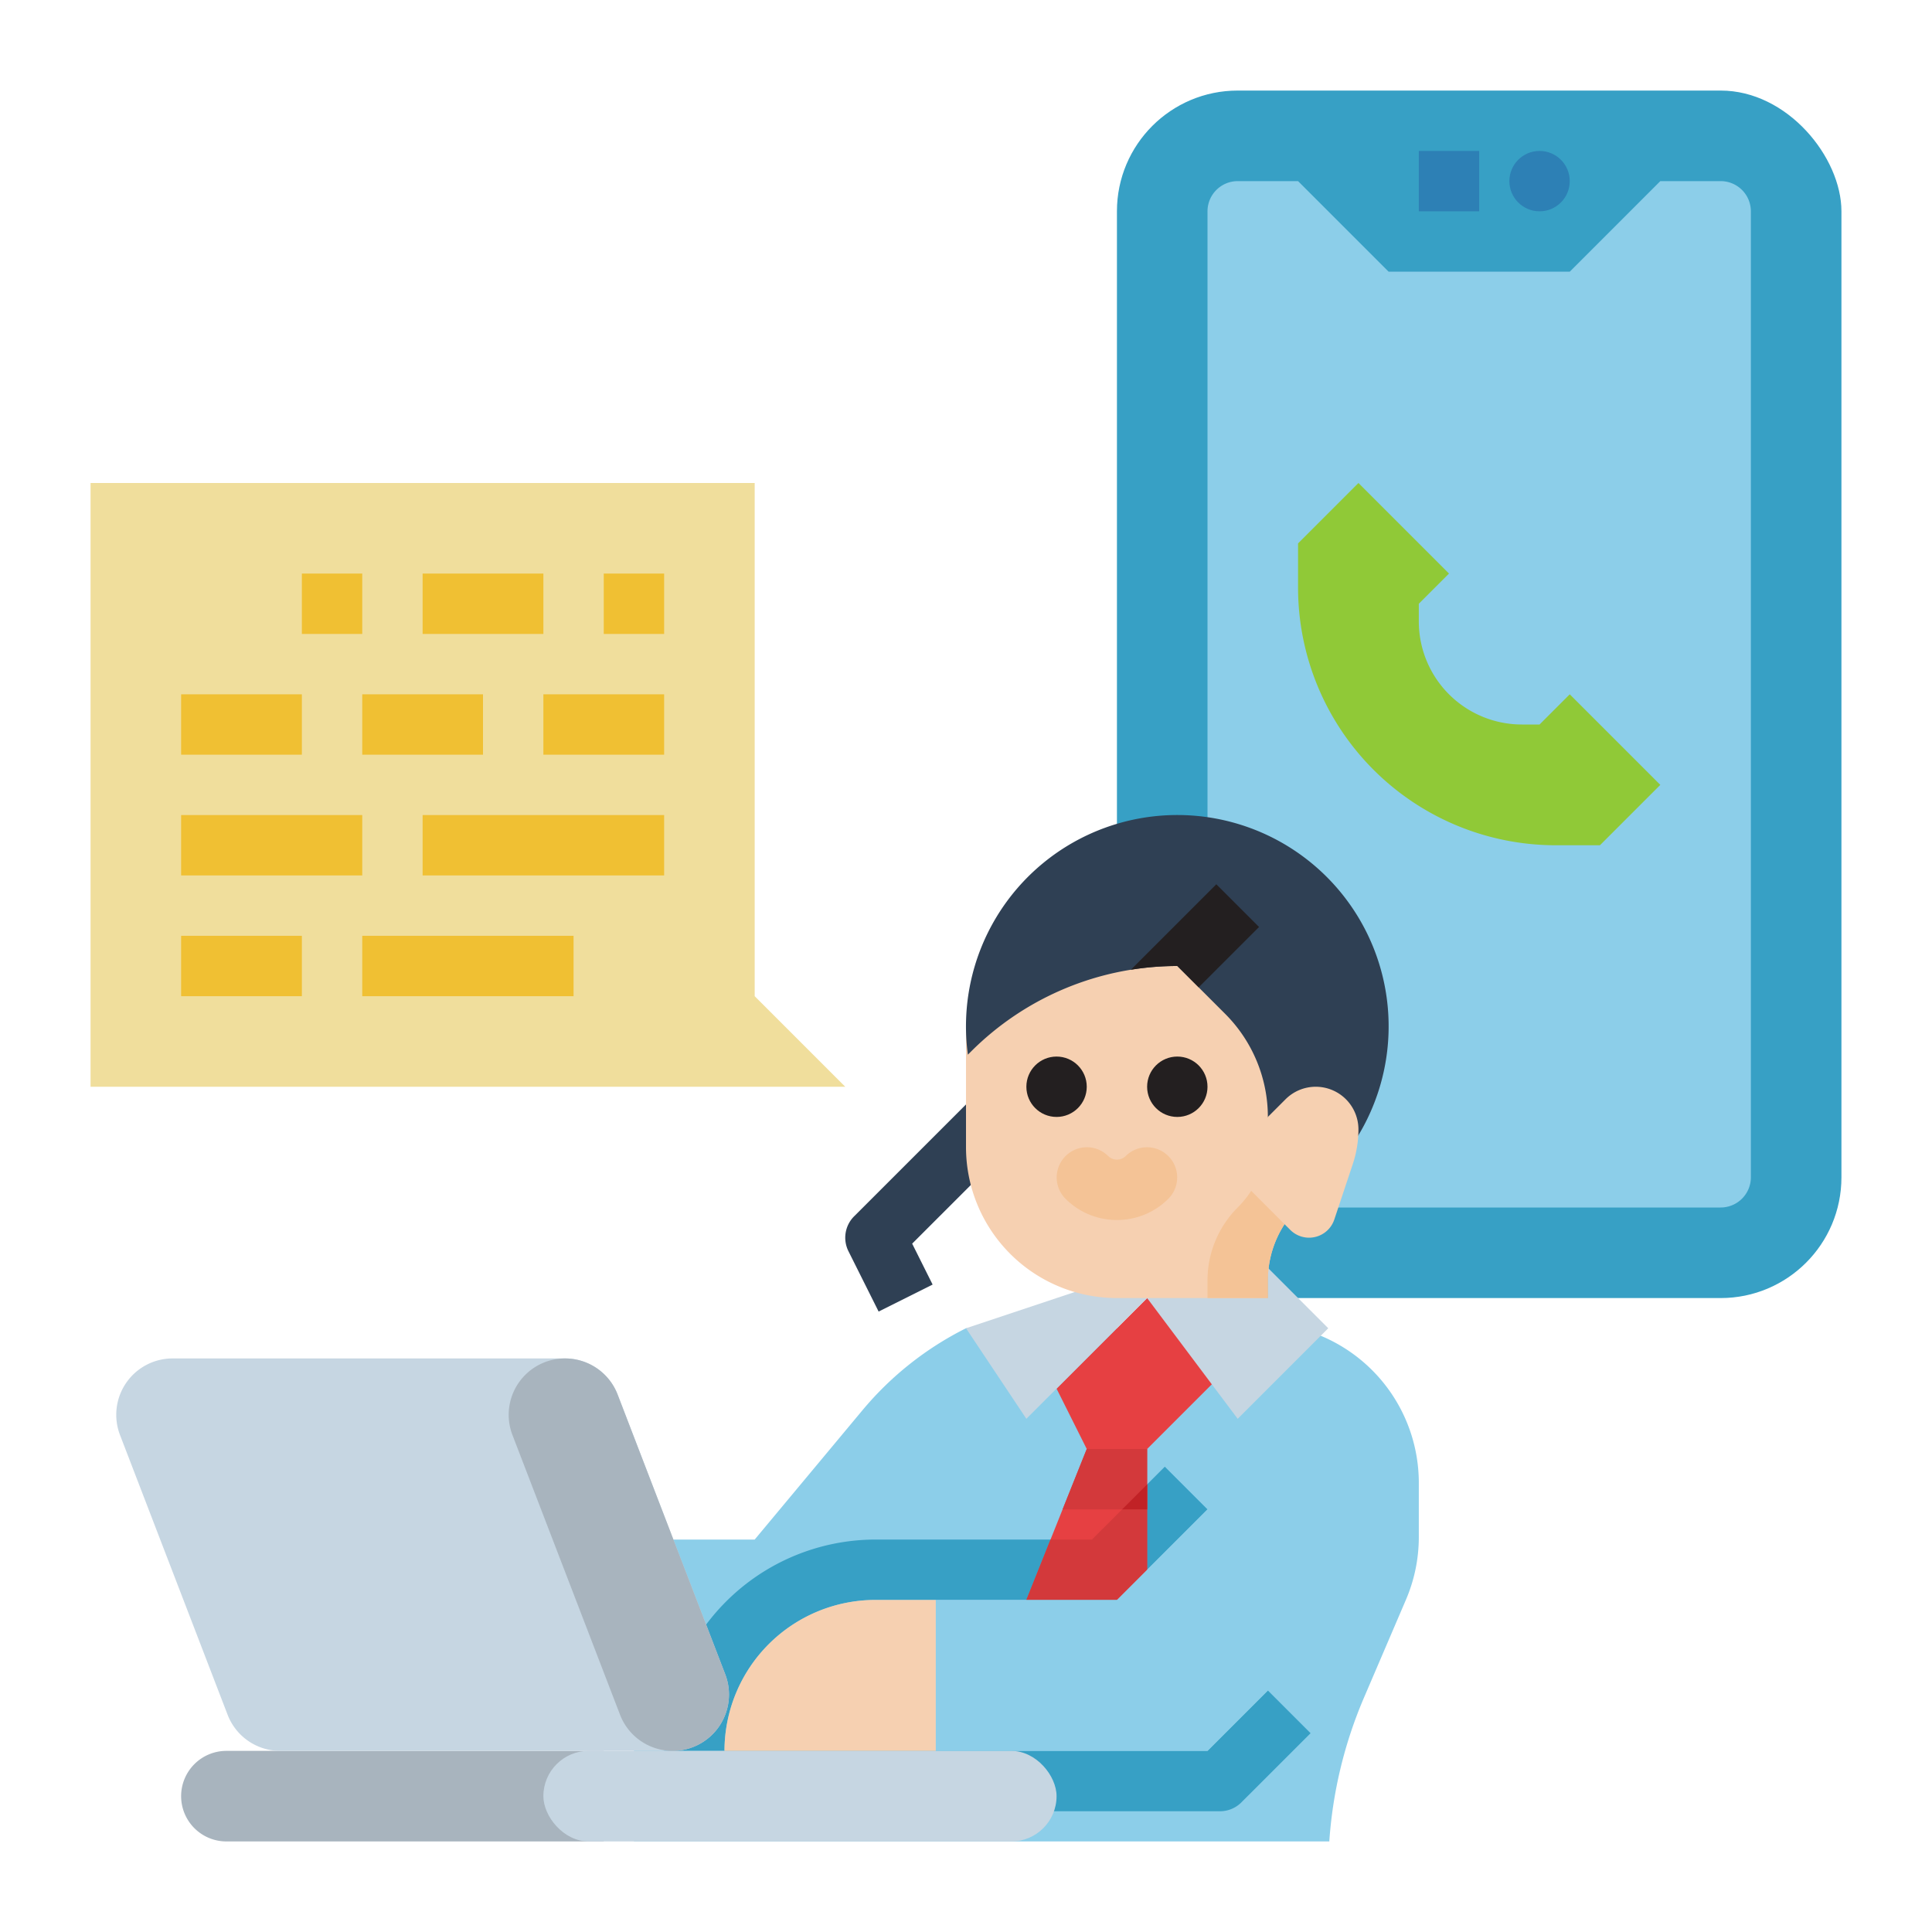 <svg height="512" viewBox="0 0 512 512" width="512" xmlns="http://www.w3.org/2000/svg"><g id="Flat"><rect fill="#37a0c5" height="320" rx="32" width="192" x="296" y="24"/><path d="m328 320a8.009 8.009 0 0 1 -8-8v-256a8.009 8.009 0 0 1 8-8h16l24 24h48l24-24h16a8.009 8.009 0 0 1 8 8v256a8.009 8.009 0 0 1 -8 8z" fill="#8ccee9"/><path d="m376 40h16v16h-16z" fill="#2d80b5"/><circle cx="408" cy="48" fill="#2d80b5" r="8"/><path d="m384 152-8 8v4.686a27.314 27.314 0 0 0 8 19.314 27.314 27.314 0 0 0 19.314 8h4.686l8-8 24 24-16 16h-11.716a68.284 68.284 0 0 1 -48.284-20 68.284 68.284 0 0 1 -20-48.284v-11.716l16-16z" fill="#90c937"/><path d="m224 288h-200v-160h176v136z" fill="#f0de9c"/><g fill="#f0c033"><path d="m112 152h32v16h-32z"/><path d="m80 152h16v16h-16z"/><path d="m96 184h32v16h-32z"/><path d="m48 184h32v16h-32z"/><path d="m112 216h64v16h-64z"/><path d="m48 216h48v16h-48z"/><path d="m96 248h56v16h-56z"/><path d="m48 248h32v16h-32z"/><path d="m160 152h16v16h-16z"/><path d="m144 184h32v16h-32z"/></g><path d="m376 392.98v14.35a42.141 42.141 0 0 1 -3.42 16.64l-11.13 25.97a116.867 116.867 0 0 0 -9.17 38.06h-184.28v-80h32l28.55-34.26a85.504 85.504 0 0 1 27.45-21.74h88a42.24 42.24 0 0 1 32 40.98z" fill="#8ccee9"/><path d="m323.313 480h-147.313v-16h144l16-16 11.314 11.313-18.344 18.343a8.001 8.001 0 0 1 -5.657 2.343z" fill="#37a0c5"/><path d="m192 464h-16a56.063 56.063 0 0 1 56-56h57.373l19.312-19.313 11.315 11.313-24 24h-64a40.046 40.046 0 0 0 -40 40z" fill="#37a0c5"/><path d="m326.333 361.667-22.333 22.333h-16l-8-16 24-24z" fill="#e64042"/><path d="m284.785 342.405-28.785 9.595 16 24 32-32 24 32 24-24-16-16v8z" fill="#c6d6e2"/><path d="m232.845 347.578-8-16a8 8 0 0 1 1.498-9.234l40-40 11.314 11.313-35.923 35.923 5.421 10.843z" fill="#2f4054"/><path d="m160 488h-100a12 12 0 0 1 -12-12 12 12 0 0 1 12-12h100z" fill="#a8b4be"/><rect fill="#c6d6e2" height="24" rx="12" width="136" x="144" y="464"/><path d="m192.194 443.706-28.513-74.133a14.934 14.934 0 0 0 -13.938-9.573h-104a14.934 14.934 0 0 0 -13.938 20.294l28.513 74.133a14.934 14.934 0 0 0 13.938 9.573h104a14.934 14.934 0 0 0 13.938-20.294z" fill="#c6d6e2"/><path d="m164.318 454.427-28.513-74.133a14.934 14.934 0 0 1 13.938-20.294 14.934 14.934 0 0 1 13.938 9.573l28.513 74.133a14.934 14.934 0 0 1 -13.938 20.294 14.934 14.934 0 0 1 -13.938-9.573z" fill="#a8b4be"/><path d="m352 288v12.69a27.319 27.319 0 0 1 -8 19.31 27.317 27.317 0 0 0 -8 19.31v4.69h-40a40.002 40.002 0 0 1 -40-40v-32l45.41-32.43 10.59-7.57 24 33.6z" fill="#f6d0b1"/><path d="m352 288v12.69a27.319 27.319 0 0 1 -8 19.31 27.317 27.317 0 0 0 -8 19.31v4.69h-16v-4.69a27.317 27.317 0 0 1 8-19.31 27.319 27.319 0 0 0 8-19.31v-35.09z" fill="#f4c396"/><circle cx="280" cy="288" fill="#231f20" r="8"/><circle cx="312" cy="288" fill="#231f20" r="8"/><path d="m296 323.314a19.187 19.187 0 0 1 -13.657-5.657 8 8 0 0 1 11.314-11.313 3.312 3.312 0 0 0 4.686 0 8 8 0 0 1 11.314 11.313 19.187 19.187 0 0 1 -13.657 5.657z" fill="#f4c396"/><path d="m304 384v40h-32l6.4-16 3.2-8 6.4-16z" fill="#e64042"/><path d="m304 393.38v22.62l-8 8h-24l6.4-16h10.97z" fill="#d3393b"/><path d="m351.19 312h-15.19v-16a38.633 38.633 0 0 0 -11.31-27.31l-12.69-12.69a77.266 77.266 0 0 0 -54.63 22.63l-.87.87a56.004 56.004 0 1 1 94.69 32.5z" fill="#2f4054"/><path d="m333.66 245.66-16 16-5.66-5.66a76.599 76.599 0 0 0 -12.32 1l22.66-22.66z" fill="#231f20"/><path d="m336 296 4.686-4.686a11.314 11.314 0 0 1 8-3.314 11.314 11.314 0 0 1 11.314 11.314 28.878 28.878 0 0 1 -1.482 9.132l-4.912 14.735a7.049 7.049 0 0 1 -6.687 4.82 7.049 7.049 0 0 1 -4.984-2.064l-13.935-13.935z" fill="#f6d0b1"/><path d="m304 384v16h-22.4l6.4-16z" fill="#d3393b"/><path d="m304 393.38v6.62h-6.63z" fill="#c12226"/><path d="m248 424v40h-56a40.002 40.002 0 0 1 40-40z" fill="#f6d0b1"/><path d="m344 440-24 24h-72v-40h48l24-24z" fill="#8ccee9"/></g></svg>